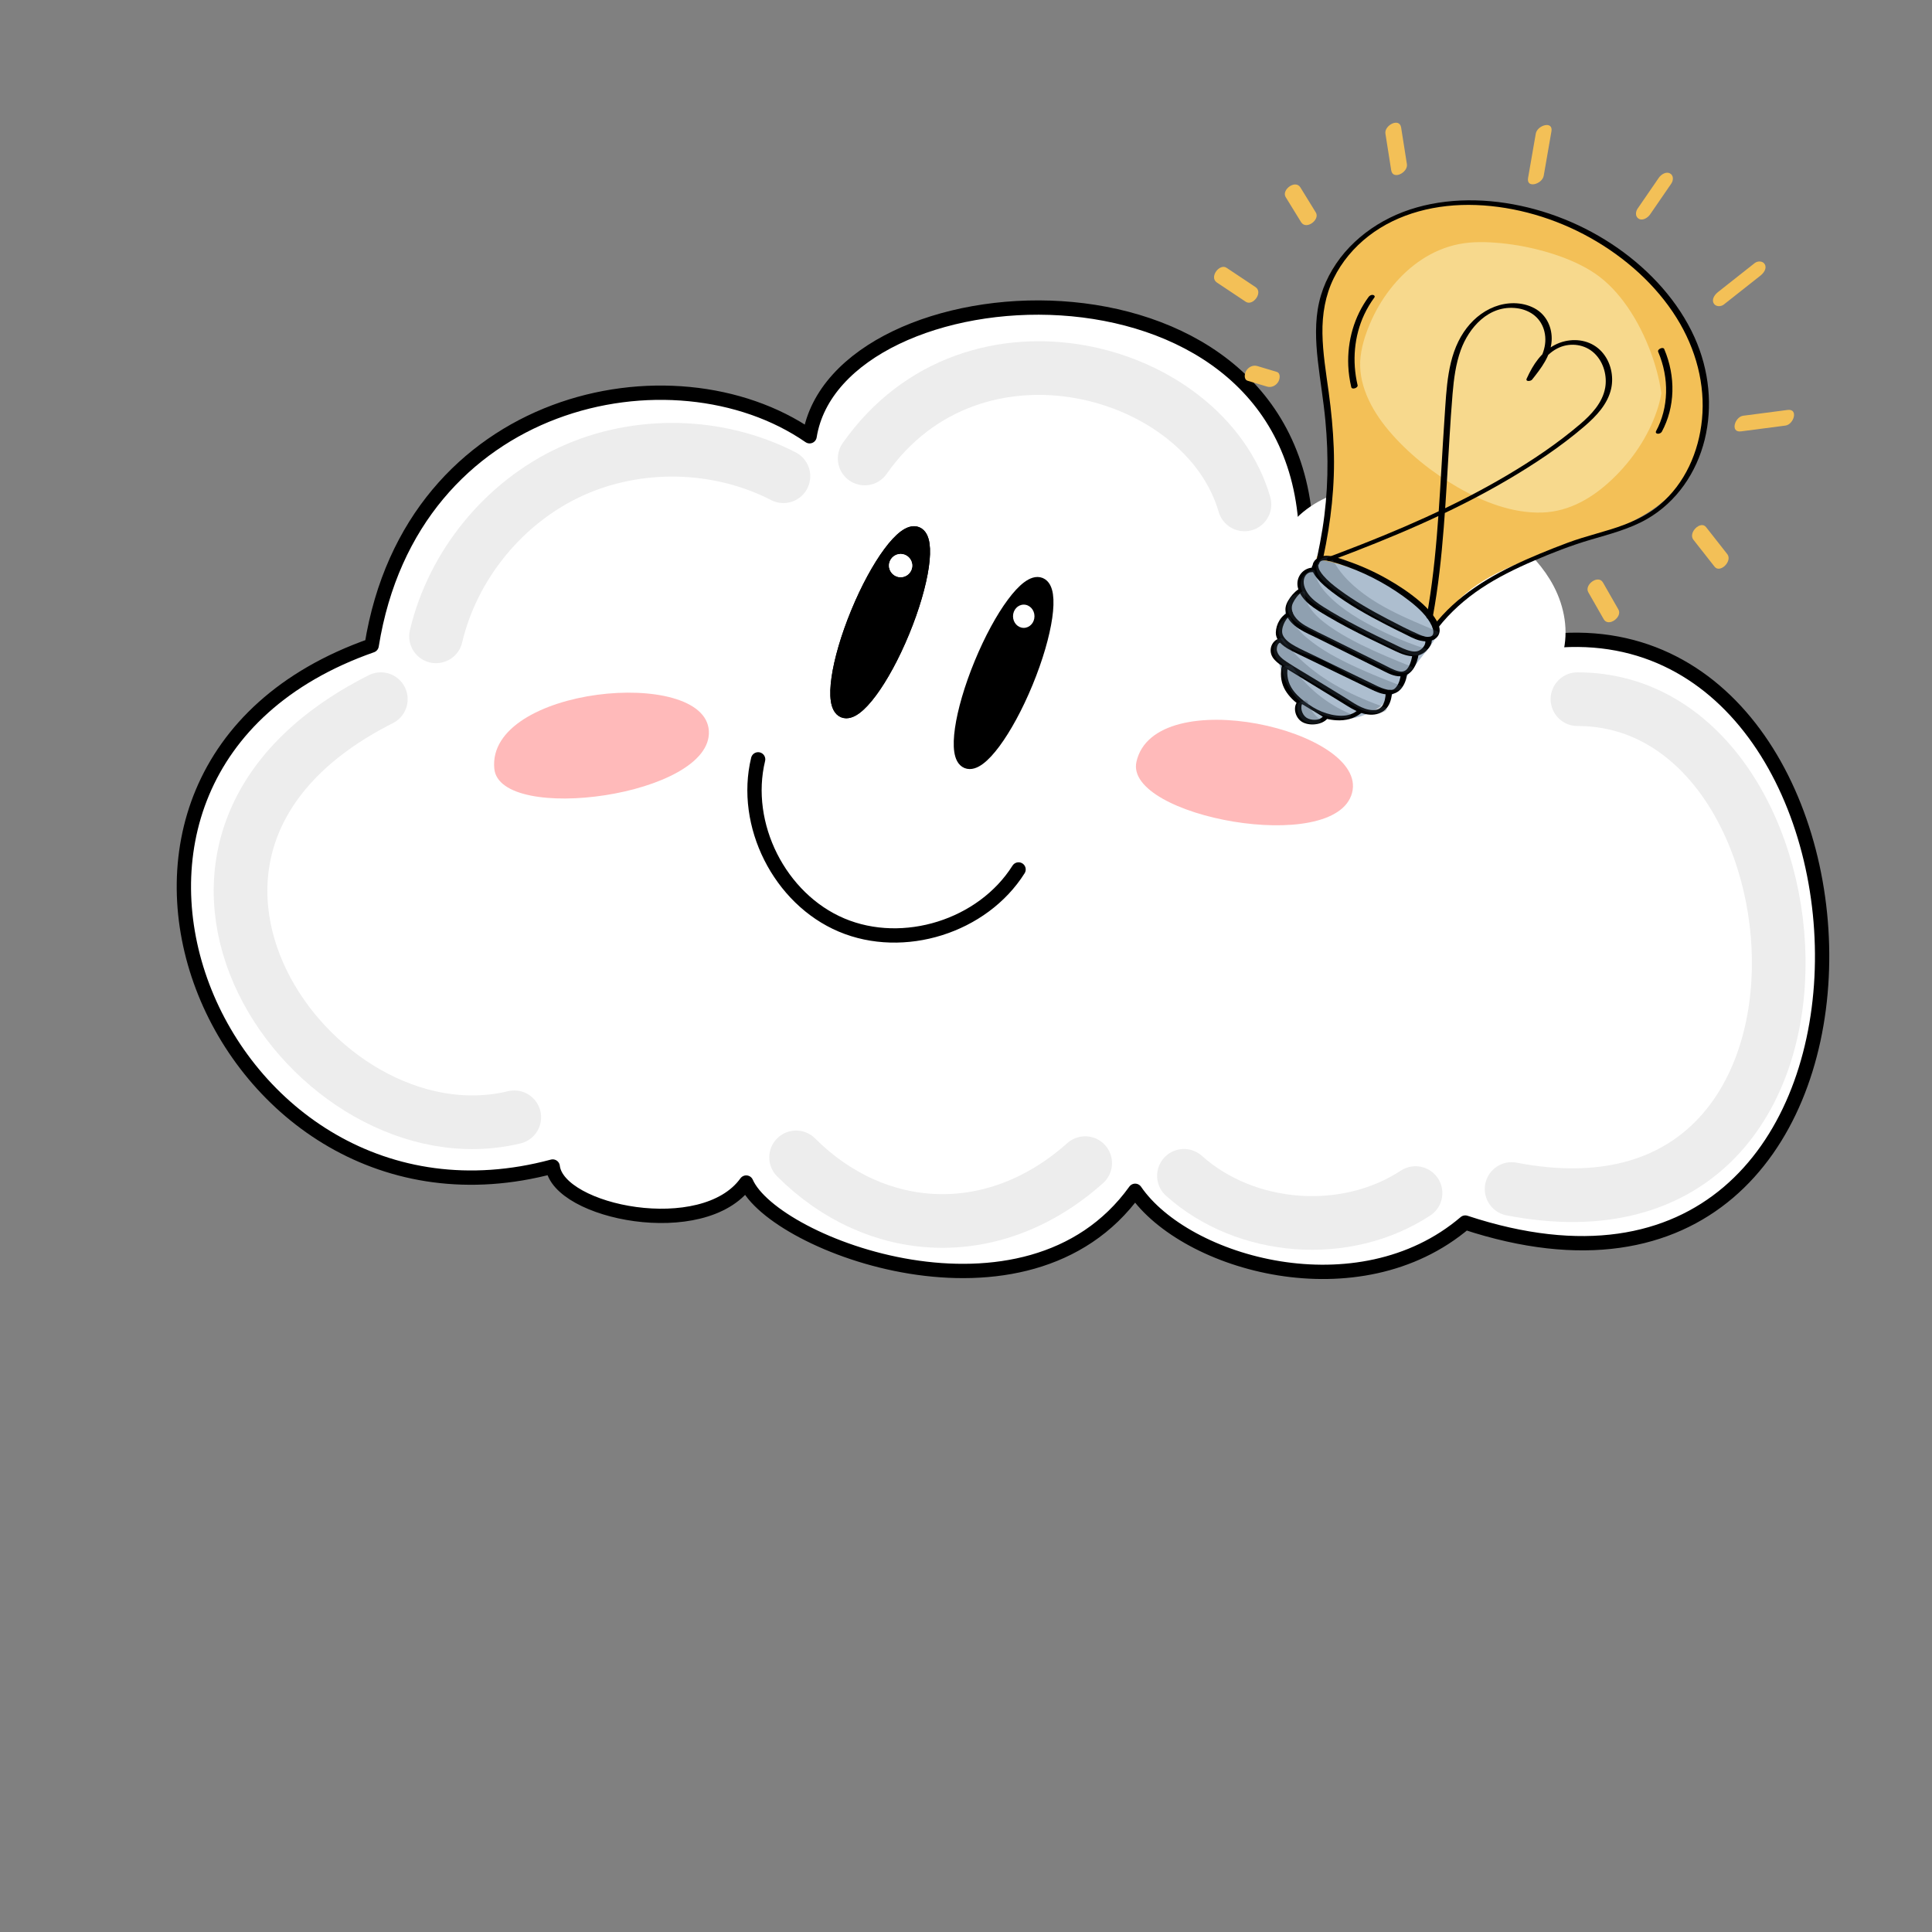 <?xml version="1.0" encoding="utf-8"?>
<!-- Generator: Adobe Adobe Illustrator 24.2.0, SVG Export Plug-In . SVG Version: 6.00 Build 0)  -->
<svg version="1.1" xmlns="http://www.w3.org/2000/svg" xmlns:xlink="http://www.w3.org/1999/xlink" x="0px" y="0px"
	 viewBox="0 0 1080 1080" style="enable-background:new 0 0 1080 1080;" xml:space="preserve">
<rect x="0" y="0" width="1080" height="1080" fill="#808080" stroke="none"/>
<style type="text/css">
	.st0{fill:#FFFFFF;stroke:#000000;stroke-width:8;stroke-linecap:round;stroke-linejoin:round;stroke-miterlimit:10;}
	.st1{fill:#FFBABA;}
	.st2{opacity:0.071;}
	.st3{opacity:0.071;fill:none;stroke:#000000;stroke-width:30;stroke-linecap:round;stroke-linejoin:round;stroke-miterlimit:10;}
	.st4{fill:none;stroke:#FFFFFF;stroke-width:20;stroke-linecap:round;stroke-linejoin:round;stroke-miterlimit:10;}
	.st5{stroke:#000000;stroke-width:8;stroke-linecap:round;stroke-linejoin:round;stroke-miterlimit:10;}
	.st6{fill:#FFFFFF;}
	.st7{fill:#ADBECF;}
	.st8{fill:#F3C057;}
	.st9{fill:#F7D98D;}
	.st10{fill:#AEBFCE;}
	.st11{opacity:0.271;}
	.st12{fill:#3D4C5B;}
</style>
<g id="Ebene_2">
	<path class="st0" d="M207.76,360.83c-198.99,69.78-86.69,341.75,101.2,291.26c3.05,25.7,84.24,42.25,108.18,8.96
		c15.44,35.11,156.97,88.69,217.42,4.61c28.2,41.06,124.93,68.59,184.54,17.75c262.78,86.73,252-343.83,49.12-325.17
		c11.32-57-104.56-95.15-138.26-63.81c-10.22-162.94-262.1-145.81-277.39-50.56C376.29,191.13,230.14,221.42,207.76,360.83z"/>
	<path class="st0" d="M423.8,424.48c-8.85,36.54,12.01,77.98,46.64,92.62c34.63,14.64,78.89,0.74,98.94-31.07"/>
</g>
<g id="Ebene_4">
	<path class="st1" d="M276.32,429.69c3.02,31.3,122.2,15.34,119.93-21.17C394.01,372.47,271.89,383.86,276.32,429.69z"/>
	<path class="st1" d="M635.28,425.84c-6.9,30.67,111.29,52.73,120.54,17.34C764.96,408.23,645.39,380.92,635.28,425.84z"/>
</g>
<g id="Ebene_9">
	<path class="st3" d="M437.93,266.21c-36.49-18.77-81.64-19.74-118.9-2.56s-65.85,52.13-75.29,92.07"/>
	<path class="st3" d="M212.88,390.84c-163.69,82.59-37.61,260.82,74.6,233.74"/>
	<path class="st3" d="M483.36,256.3c60.86-86.68,190.02-51.1,212.3,25.67"/>
	<path class="st3" d="M445.02,646.99c44.66,44.66,110.34,48.92,161.6,3.21"/>
	<path class="st3" d="M661.84,657.29c34.68,31.02,90.56,35.18,129.45,9.64"/>
	<path class="st3" d="M881.81,390.84c144.41,0,167.78,313.34-36.81,273.83"/>
</g>
<g id="Ebene_10">
	<path class="st4" d="M727.65,301.5c6.53-8.99,16.74-14.92,27.54-17.52s22.18-2.05,33.06,0.17c18.82,3.85,36.5,12.68,51.36,24.85
		c8.08,6.62,15.45,14.36,20.23,23.65c4.79,9.29,6.81,20.27,4.09,30.35"/>
</g>
<g id="Ebene_19">
	
		<ellipse transform="matrix(0.381 -0.925 0.925 0.381 -17.047 670.167)" class="st5" cx="491.72" cy="347.81" rx="53.42" ry="13.5"/>
	
		<ellipse transform="matrix(0.381 -0.925 0.925 0.381 -17.047 670.167)" class="st5" cx="491.72" cy="347.81" rx="53.42" ry="13.5"/>
	
		<ellipse transform="matrix(0.381 -0.925 0.925 0.381 -0.572 751.523)" class="st5" cx="560.68" cy="376.19" rx="53.42" ry="13.5"/>
</g>
<g id="Ebene_20">
</g>
<g id="Ebene_21">
	<circle class="st6" cx="503.46" cy="316.16" r="6.47"/>
	<circle class="st6" cx="503.46" cy="316.16" r="6.47"/>
	<ellipse class="st6" cx="572.28" cy="344.49" rx="6" ry="6.5"/>
</g>
<g id="Ebene_22">
	<g>
		<g id="Ebene_7_1_">
			<g>
				<path class="st7" d="M733.82,319.32c-5.22,0.7-7.56,7.56-3.99,11.7c-15.81,11.87-18.82,36.4-6.64,54.04
					c3.86,5.6,9.15,10.55,15.52,13.32c11.75,5.1,25.37,1.7,33.95-5.99c3.27-2.94,5.95-6.41,8.61-9.88
					c5.66-7.38,11.33-14.75,16.99-22.13c1.58-2.05,3.19-4.2,3.61-6.79c0.88-5.4-3.6-10.72-8.06-14.77
					c-10.92-9.92-23.83-17.85-37.62-23.11c-3.94-1.5-8.06-2.8-12.13-2.71c-4.08,0.09-8.14,1.82-9.84,5.18"/>
				<g>
					<path class="st7" d="M734.13,318.04c-6.11,0.96-10.55,8.24-5.97,13.78c0.21-0.52,0.42-1.04,0.63-1.56
						c-11.29,8.57-16.52,23.02-14.41,37.39c2.27,15.48,14.39,32.25,31.99,34.23c8.12,0.91,16.06-1.29,22.5-5.18
						c7.97-4.83,13.06-12.8,18.53-19.92c3.02-3.94,6.05-7.87,9.07-11.81c1.49-1.94,3.02-3.85,4.45-5.83
						c1.27-1.75,2.41-3.7,2.73-5.89c1.12-7.84-7.13-14.63-13.02-19.46c-8.25-6.75-17.46-12.39-27.19-16.74
						c-8.45-3.77-18.83-7.94-26.85-3.11c-1.69,1.02-3.09,2.4-4,4.11c-0.37,0.69,0.04,1.31,0.88,1.42c0.88,0.11,1.98-0.43,2.37-1.14
						c3.96-7.39,15.48-2.98,22.06-0.27c9.24,3.8,18.02,8.83,26.02,14.84c3.66,2.75,7.28,5.68,10.47,8.93
						c2.45,2.49,4.85,5.54,5.58,8.84c0.95,4.33-1.72,7.47-4.1,10.57c-2.78,3.63-5.57,7.25-8.35,10.88
						c-2.82,3.67-5.63,7.35-8.46,11.01c-2.57,3.33-5.2,6.72-8.51,9.42c-5.13,4.19-11.83,6.87-18.98,6.97
						c-16.42,0.23-29.19-14.31-32.8-28.68c-3.25-12.93-0.3-26.83,8.61-35.97c1.08-1.11,2.25-2.13,3.5-3.08
						c0.35-0.26,1.08-1.02,0.63-1.56c-1.48-1.79-1.91-3.96-1.38-5.99c0.43-1.62,1.52-3.33,3.38-3.62c0.83-0.13,1.91-0.6,2.07-1.47
						C735.72,318.32,734.86,317.92,734.13,318.04L734.13,318.04z"/>
				</g>
			</g>
			<g>
				<g>
					<path class="st7" d="M728.29,396.85c1.35,0.82,4.38-1.2,2.9-2.09C729.84,393.93,726.81,395.95,728.29,396.85L728.29,396.85z"/>
				</g>
			</g>
			<g>
				<g>
					<path class="st7" d="M725.71,396.22c-0.22,2.85,1.44,5.78,4.45,6.96c3.14,1.23,6.67,0.16,8.68-1.96
						c0.28-0.3,0.71-1.18,0.07-1.51c-3-1.53-6.01-3.05-9.01-4.58c-0.85-0.43-1.81-0.21-2.49,0.29c-0.37,0.28-1.27,1.36-0.41,1.8
						c3,1.53,6.01,3.05,9.01,4.58c0.02-0.5,0.04-1.01,0.07-1.51c-2.63,2.77-7.09-1.44-6.86-4.46
						C729.37,393.94,725.81,394.84,725.71,396.22L725.71,396.22z"/>
				</g>
			</g>
		</g>
		<g id="Ebene_5">
			<g>
				<path class="st8" d="M805.04,346.24c12.65-21.09,38.15-31.33,62.67-39.27s50.65-15.39,67.47-33.47
					c21.28-22.86,22.56-59.97,6.64-89.81s-46.92-52.16-80.1-62.33c-20.68-6.34-42.66-8.33-62.69-3.84
					c-20.04,4.49-42.43,16.43-52.44,33.02c-13.87,23-6.96,51.99-3.65,79.79c3.31,27.8,6.87,57.21-5.22,81.21
					c24.83,3.9,48.88,17.21,65.54,36.25"/>
				<g>
					<path class="st8" d="M806.65,346.38c11.04-18.26,31.83-28.04,52.24-35.21c20.55-7.22,42.22-12.5,60.63-23.6
						c8.72-5.26,16.45-11.89,22.25-20.01c5.33-7.47,8.95-16.12,10.89-25.18c3.9-18.26,1.16-38.38-7.58-56.36
						c-9.45-19.46-25.68-36.12-44.42-48.24c-19.19-12.41-41.32-20.45-63.52-23.08c-11.06-1.31-22.21-1.22-32.87,0.58
						c-10.51,1.78-20.55,5.19-29.74,9.84c-9.33,4.72-18.03,10.78-24.67,18.54c-6.35,7.43-10.32,16.49-12.1,26.18
						c-3.67,20.06,1.03,41.33,3.47,61.86c2.6,21.83,5.43,44.42,0.13,65.32c-1.27,4.99-3.01,9.82-5.3,14.39
						c-0.36,0.71,0.01,1.28,0.88,1.42c19.08,3.04,37.61,11.67,52.69,24.19c4.29,3.56,8.28,7.43,11.93,11.58
						c1.11,1.27,4.36-0.46,3.35-1.62c-13.22-15.03-30.78-26.54-49.92-32.76c-5.44-1.76-10.98-3.08-16.55-3.97
						c0.29,0.47,0.58,0.95,0.88,1.42c9.39-18.79,9.47-40.78,7.55-62.12c-0.97-10.67-2.31-21.34-3.77-32
						c-1.42-10.34-2.87-20.71-3.05-31.03c-0.17-9.9,0.93-19.8,4.58-28.77c3.69-9.06,10.04-16.48,17.9-22.42
						c15.98-12.11,36.78-18.91,58.24-18.96c21.8-0.05,44.35,5.86,64.36,16.17c19.8,10.21,37.62,24.94,49.75,43.16
						c11.32,17,16.93,36.65,15.81,55.66c-1.12,18.96-9.22,36.4-23.95,48.23c-16.21,13.01-37.4,19.17-57.59,25.67
						c-20.5,6.6-41.63,14.32-56.54,29.15c-3.54,3.52-6.64,7.44-9.2,11.68c-0.41,0.68,0.07,1.32,0.88,1.42
						C805.21,347.64,806.23,347.08,806.65,346.38L806.65,346.38z"/>
				</g>
			</g>
		</g>
		<g id="Ebene_6_1_">
			<g>
				<path class="st9" d="M926.93,220.28c-2.89-20.84-14.57-47.82-31.8-62.63c-17.23-14.81-52.08-22.43-73.86-20.76
					c-30.12,2.31-53.14,31.67-58.51,59.55c-4.65,24.14,15.72,47.57,37.4,64.1c21.67,16.54,51.81,30.53,75.81,22.25
					c23.99-8.28,46.86-38.18,50.93-62.47"/>
				<g>
					<path class="st9" d="M928.7,219.77c-1.23-8.76-3.73-17.48-7.11-25.92c-3.52-8.79-8.07-17.39-13.91-25.19
						c-5.06-6.76-11.12-12.86-18.49-17.36c-7.4-4.52-15.57-7.75-23.79-10.19c-8.67-2.58-17.58-4.32-26.44-5.18
						c-7.81-0.76-15.84-0.96-23.34,0.51c-15.19,2.97-27.76,12.13-36.93,23.23c-4.74,5.74-8.71,12.07-11.8,18.83
						c-2.97,6.5-5.44,13.53-6.31,20.78c-1.75,14.73,5.57,29.35,15.7,41.36c10.62,12.59,24.17,23.44,38.6,31.76
						c14.38,8.3,30.8,14.6,47.05,14.11c15.89-0.48,29.05-8.8,39.47-18.76c11.02-10.53,19.91-23.67,24.81-38.1
						c1.05-3.09,1.88-6.26,2.44-9.51c0.31-1.84-3.28-0.97-3.52,0.38c-2.4,14.08-9.71,27.02-18.62,37.82
						c-4.65,5.64-9.92,10.85-15.9,15.23c-5.37,3.93-11.37,7.3-18.1,9.03c-14.65,3.77-31.08-0.67-45.23-7.32
						c-14.69-6.9-28.35-16.74-39.91-27.98c-10.96-10.67-20.85-23.9-23.06-38.41c-1.09-7.18,0.14-13.97,2.19-20.58
						c2.1-6.81,5.12-13.28,8.88-19.28c7.34-11.72,17.78-22.11,31.26-27.53c6.37-2.56,13.29-3.57,20.45-3.55
						c8.18,0.03,16.49,1.02,24.65,2.71c15.85,3.28,32.93,9.08,44.9,20.76c6.6,6.44,11.79,14.12,16.01,22.01
						c4.38,8.19,7.76,16.8,10.08,25.54c1.04,3.92,1.86,7.87,2.42,11.83C925.38,222.44,928.91,221.23,928.7,219.77L928.7,219.77z"/>
				</g>
			</g>
		</g>
		<g id="Ebene_3">
			<g>
				<g>
					<path d="M803.94,350.86c6.74-8.59,14.95-15.92,24.19-22.07c9.04-6.01,18.94-10.87,29.08-15.24
						c10.42-4.49,21.01-8.63,32.05-11.87c10.72-3.14,21.79-6.02,31.31-11.48c16.76-9.61,27.83-26.1,32.35-44.4
						c4.55-18.42,2.67-38.74-5.68-57.26c-8.93-19.78-24.51-37.01-42.94-49.88c-18.73-13.08-40.47-21.76-62.63-25.15
						c-22.41-3.43-45.5-1.27-64.64,8.17c-19.4,9.56-34.85,26.4-39.63,47.28c-2.42,10.57-1.96,21.78-0.71,32.82
						c1.26,11.1,3.15,22.17,4.2,33.28c1.93,20.47,1.56,40.65-1.6,60.48c-0.88,5.51-1.93,10.98-3.09,16.42
						c-0.39,1.8,3.23,0.96,3.52-0.38c4.28-19.95,6.64-40.32,5.85-61.18c-0.39-10.31-1.39-20.67-2.8-31
						c-1.5-10.98-3.35-22.01-3.52-32.98c-0.17-10.83,1.63-21.36,6.29-30.84c4.54-9.24,11.3-17.28,19.54-23.66
						c16.4-12.69,37.95-18.13,60.1-17.3c21.9,0.83,44.17,7.32,63.85,18.36c19.42,10.89,36.61,26.2,48.16,44.66
						c10.99,17.57,16.08,37.46,14.24,56.7c-1.76,18.33-9.55,35.98-23.63,47.85c-7.85,6.62-17.32,10.61-27.43,13.75
						c-5.39,1.67-10.85,3.15-16.24,4.82c-5.29,1.63-10.39,3.58-15.49,5.59c-20.54,8.11-40.83,17.38-56.72,31.99
						c-3.89,3.58-7.47,7.46-10.71,11.59C799.73,351.8,802.98,352.1,803.94,350.86L803.94,350.86z"/>
				</g>
			</g>
			<g>
				<g>
					<path d="M733.37,316.91c-0.13,2.19,1.32,4.43,2.76,6.18c2.38,2.92,5.36,5.42,8.38,7.74c9.3,7.13,19.74,12.91,30.13,18.28
						c3.2,1.65,6.42,3.26,9.65,4.83c2.99,1.45,6.1,3.27,9.3,4.09c2.63,0.67,5.4,0.73,7.72-0.38c2.43-1.16,3.78-3.52,3.41-6.23
						c-0.39-2.87-2.25-5.69-4.08-8.06c-2.07-2.69-4.55-5.12-7.17-7.35c-5.59-4.74-11.83-8.87-18.23-12.48
						c-7.17-4.05-14.71-7.44-22.46-10.06c-3.58-1.21-7.59-2.8-11.33-2.8c-3.33,0-6.77,1.62-7.58,4.77
						c-0.21,0.83,0.77,1.14,1.45,1.09c0.86-0.07,1.86-0.65,2.07-1.47c0.68-2.63,4.31-1.81,6.51-1.23c3.19,0.86,6.36,1.91,9.48,3.05
						c6.37,2.33,12.58,5.17,18.53,8.49c5.69,3.18,11.18,6.78,16.31,10.8c4.77,3.74,9.62,8.21,12.13,13.62
						c0.79,1.71,1.74,4.93-0.37,5.89c-1.83,0.83-4.66-0.1-6.51-0.9c-5.98-2.59-11.85-5.64-17.63-8.66
						c-9.45-4.95-18.87-10.26-27.43-16.65c-3.06-2.28-6.14-4.74-8.6-7.62c-1.5-1.76-3-3.81-2.87-5.98c0.05-0.87-1.45-0.81-1.93-0.67
						C734.15,315.45,733.42,316.04,733.37,316.91L733.37,316.91z"/>
				</g>
			</g>
			<g>
				<g>
					<path d="M735.21,317.29c-6.59-0.55-11.21,5.37-9.66,11.36c1.94,7.49,9.84,11.9,16.32,15.74c7.66,4.54,15.57,8.63,23.54,12.55
						c4.06,2,8.14,3.95,12.22,5.89c3.32,1.58,6.67,3.29,10.29,3.84c3.52,0.53,6.6-0.49,9.04-2.6c1.99-1.73,4.03-4.47,3.25-7.37
						c-0.45-1.68-3.93-0.39-3.55,1.02c0.53,1.98-0.61,3.8-2.01,5.03c-1.66,1.47-3.49,1.73-5.87,1.23c-3.09-0.64-6.02-2.21-8.88-3.57
						c-3.44-1.64-6.88-3.28-10.31-4.95c-6.9-3.37-13.75-6.86-20.45-10.64c-3.21-1.81-6.39-3.68-9.49-5.66
						c-2.93-1.86-5.89-3.93-8-6.65c-1.92-2.48-3.31-5.64-2.75-8.56c0.43-2.26,2.17-4.33,4.83-4.11c0.91,0.08,1.97-0.4,2.37-1.14
						C736.45,318.04,736.08,317.36,735.21,317.29L735.21,317.29z"/>
				</g>
			</g>
			<g>
				<g>
					<path d="M725.72,329.49c-2.3,1.61-4.18,3.83-5.58,6.2c-1.33,2.26-2.07,4.68-1.2,7.43c2.34,7.31,11.18,10.51,17.65,13.72
						c7.82,3.87,15.63,7.74,23.45,11.62c3.83,1.9,7.66,3.79,11.49,5.69c3.16,1.56,6.45,3.52,9.96,3.86
						c7.71,0.75,10.76-6.76,11.6-12.69c0.26-1.86-3.32-0.98-3.52,0.38c-0.35,2.46-0.94,4.94-2.17,7.07c-1.17,2.03-2.7,3.1-5.37,2.52
						c-3.03-0.66-5.95-2.42-8.73-3.79c-3.51-1.74-7.02-3.48-10.53-5.22c-6.86-3.4-13.72-6.8-20.58-10.19
						c-3.46-1.71-6.96-3.37-10.38-5.17c-3-1.58-6.04-3.46-7.98-6.25c-1.69-2.44-2.26-5.08-1.09-7.55c1.11-2.36,2.86-4.6,5.04-6.12
						c0.53-0.37,1.12-1.22,0.41-1.8C727.5,328.62,726.27,329.11,725.72,329.49L725.72,329.49z"/>
				</g>
			</g>
			<g>
				<g>
					<path d="M720.81,342.08c-4.64,1.65-7.51,6.8-7.62,11.52c-0.15,6.49,8.44,10.06,13.63,12.57c8.14,3.94,16.29,7.87,24.43,11.81
						c4.03,1.95,8.06,3.9,12.09,5.85c3.28,1.58,6.58,3.41,10.14,4.12c3.68,0.73,7.11-0.07,9.44-2.6c2.21-2.4,3.39-5.72,3.66-8.99
						c0.16-1.9-3.4-1-3.52,0.38c-0.21,2.53-0.92,5.13-2.43,7.14c-0.51,0.68-1.17,1.41-2.06,1.65c-1.22,0.33-2.72,0.08-3.99-0.25
						c-3.12-0.83-6.07-2.45-8.98-3.85c-3.47-1.68-6.93-3.35-10.4-5.03c-7.02-3.39-14.03-6.78-21.04-10.18
						c-3.37-1.63-6.83-3.15-10.1-4.97c-2.6-1.44-5.74-3.45-6.93-6.2c-0.86-1.97-0.25-4.34,0.47-6.1c0.65-1.58,1.95-3.92,3.52-4.48
						c0.69-0.25,1.77-0.82,1.62-1.7C722.6,341.92,721.4,341.87,720.81,342.08L720.81,342.08z"/>
				</g>
			</g>
			<g>
				<g>
					<path d="M715.34,356.82c-4.8,1.35-6.68,7.23-3.39,11.37c2.01,2.53,4.93,4.19,7.67,5.87c3.26,1.99,6.52,3.99,9.78,5.99
						c6.52,3.99,13.04,7.98,19.56,11.97c5.6,3.42,11.53,7.75,18.2,7.49c3.15-0.12,6.13-1.39,7.99-3.66c2.16-2.63,2.88-6,3.02-9.42
						c0.03-0.87-1.44-0.81-1.93-0.67c-0.83,0.23-1.59,0.83-1.62,1.7c-0.1,2.56-0.59,5.34-2.14,7.37c-1.21,1.59-3.07,2.21-5.22,2.13
						c-5.72-0.22-11.07-4.37-15.87-7.3c-5.38-3.29-10.77-6.59-16.15-9.88c-5.32-3.26-10.78-6.37-15.98-9.82
						c-2.19-1.45-4.91-3.47-5.37-6.07c-0.27-1.48,0.03-4.2,1.74-4.68c0.71-0.2,1.77-0.85,1.62-1.7
						C717.13,356.62,715.95,356.65,715.34,356.82L715.34,356.82z"/>
				</g>
			</g>
			<g>
				<g>
					<path d="M716.6,372.08c-0.93,4.1-0.77,8.44,1.22,12.54c1.74,3.57,4.7,6.6,7.9,9.12c6.7,5.27,14.88,9.07,23.29,8.94
						c5.03-0.08,9.63-1.76,12.98-5.03c0.51-0.49,0.58-1.33-0.25-1.67c-0.88-0.36-1.97,0.21-2.51,0.74
						c-5.03,4.91-13.64,3.77-20.32,1.1c-3.49-1.39-6.67-3.41-9.65-5.68c-2.93-2.23-5.63-4.8-7.45-7.92
						c-2.34-4.03-2.65-8.39-1.71-12.53C720.53,369.9,716.91,370.75,716.6,372.08L716.6,372.08z"/>
				</g>
			</g>
			<g>
				<path class="st10" d="M726.59,392.82c-1.85,2.4-0.75,8.07,3.11,9.91c3.07,1.46,8.89,1.14,10.89-1.43"/>
				<g>
					<path d="M724.97,392.67c-2.33,3.28-0.69,9.17,3.44,11.18c4.3,2.09,10.8,1.17,13.56-2.1c0.45-0.53,0.63-1.31-0.25-1.67
						c-0.83-0.34-2.03,0.18-2.51,0.74c-1.72,2.04-6.43,1.99-8.83,0.41c-2.63-1.73-3.82-5.98-2.18-8.29
						c0.47-0.66-0.11-1.32-0.88-1.42C726.37,391.41,725.45,391.99,724.97,392.67L724.97,392.67z"/>
				</g>
			</g>
		</g>
		<g id="Ebene_8_1_">
			<g class="st11">
				<path class="st12" d="M743.28,312.71c-3.27-1.25-6.24,2.31-5.55,5.53c0.69,3.22,3.55,5.76,6.3,7.95
					c11.73,9.34,24.62,17.31,38.22,23.65c6.42,2.99,13.55,5.68,20.09,4.3c-22.1-9.3-48.36-20.17-58.99-40.38"/>
				<g>
					<path class="st12" d="M744.42,311.5c-4.5-1.54-8.79,2.46-8.55,6.55c0.14,2.44,1.85,4.69,3.63,6.48
						c2.29,2.31,5.04,4.26,7.65,6.21c11.2,8.37,23.45,15.74,36.27,21.33c5.93,2.59,12.45,4.56,18.63,3.33
						c0.83-0.16,3.35-1.68,1.44-2.48c-17.18-7.23-35.81-14.58-49.33-27.89c-3.66-3.6-6.77-7.67-9.12-12.09
						c-0.74-1.39-4.11,0.18-3.35,1.62c8.87,16.68,27.42,26.58,44.38,34.25c5.02,2.27,10.09,4.39,15.16,6.53
						c0.48-0.83,0.96-1.66,1.44-2.48c-4.72,0.94-9.61-0.27-14.25-2.06c-5.47-2.11-10.77-4.86-15.92-7.69
						c-5.44-2.98-10.73-6.24-15.85-9.73c-2.59-1.77-5.15-3.61-7.65-5.51c-2.2-1.67-4.49-3.34-6.46-5.28
						c-1.68-1.66-3.44-4.06-3.07-6.33c0.21-1.31,1.03-2.91,2.69-2.34C743.57,314.4,746.35,312.16,744.42,311.5L744.42,311.5z"/>
				</g>
			</g>
			<g class="st11">
				<path class="st12" d="M732.69,320.65c-3.76,0.83-4.81,5.66-3.04,9.18c1.77,3.52,5.37,5.97,8.82,8.16
					c14.59,9.28,29.78,17.62,45.41,24.94c4.02,1.88,9.24,3.58,12.12,0.84c-11.76-2.88-60.69-23.23-62.74-43.85"/>
				<g>
					<path class="st12" d="M732.53,319.46c-4.89,1.26-6.79,6.64-4.56,11.18c1.29,2.61,3.68,4.72,6.09,6.44
						c2.84,2.03,5.87,3.82,8.85,5.64c12.57,7.69,25.56,14.69,38.86,20.96c5.2,2.45,11.26,4.42,15.6,0.55
						c0.45-0.41,0.65-1.45-0.25-1.67c-3.53-0.87-7-2.18-10.4-3.51c-5.12-2-10.16-4.24-15.1-6.69c-10.46-5.18-21.34-11.4-29.43-19.86
						c-3.55-3.71-6.65-8.21-7.17-13.1c-0.17-1.63-3.71-0.43-3.55,1.02c1.04,9.78,10.85,17.78,18.91,23.36
						c9.91,6.86,20.91,12.34,32.03,16.85c4.06,1.65,8.22,3.28,12.45,4.33c-0.08-0.56-0.17-1.11-0.25-1.67
						c-1.11,0.99-3.21,0.62-4.65,0.26c-2.23-0.56-4.33-1.54-6.42-2.53c-5.85-2.76-11.63-5.68-17.34-8.73
						c-5.58-2.98-11.09-6.1-16.52-9.34c-2.76-1.64-5.49-3.32-8.21-5.03c-2.33-1.47-4.71-2.92-6.79-4.73
						c-2.04-1.78-3.8-4.05-4.07-6.63c-0.19-1.78,0.22-4.25,2.21-4.77c0.71-0.18,1.76-0.86,1.62-1.7
						C734.32,319.26,733.14,319.31,732.53,319.46L732.53,319.46z"/>
				</g>
			</g>
			<g class="st11">
				<path class="st12" d="M726.08,333.06c-4.37,0.23-5.87,5.87-3.67,9.7s6.54,6.13,10.6,8.18c14.01,7.07,28.02,14.14,42.04,21.21
					c4.2,2.12,9.49,4.22,12.98,1.77c-18.6-7.51-60.86-24.12-60.36-42.06"/>
				<g>
					<path class="st12" d="M726.38,331.78c-4.83,0.41-7.6,4.97-6.55,9.46c1.32,5.65,7.75,8.75,12.68,11.23
						c13.45,6.79,26.91,13.58,40.36,20.37c5.24,2.64,11.23,5.12,16.18,1.84c0.65-0.43,1.19-1.52,0.09-1.96
						c-9.54-3.85-19.07-7.74-28.31-12.32c-5.07-2.52-10.06-5.24-14.8-8.35c-4.1-2.68-8.19-5.69-11.44-9.32
						c-2.96-3.3-5.24-7.17-5.16-11.37c0.03-1.54-3.53-0.42-3.55,1.02c-0.16,8.45,8.21,15.51,15.06,20.28
						c9.52,6.63,20.2,11.64,30.79,16.22c5.02,2.17,10.09,4.22,15.16,6.26c0.03-0.65,0.06-1.31,0.09-1.96
						c-1.39,0.92-3.43,0.58-5.08,0.12c-2.3-0.64-4.46-1.71-6.6-2.79c-5.73-2.89-11.47-5.78-17.2-8.68
						c-5.81-2.93-11.62-5.87-17.44-8.8c-2.73-1.38-5.48-2.72-8.19-4.15c-2.32-1.23-4.68-2.61-6.53-4.48
						c-1.77-1.78-2.9-3.98-2.75-6.32c0.1-1.56,0.72-3.59,2.58-3.75c0.83-0.07,1.91-0.64,2.07-1.47
						C727.99,332.02,727.11,331.72,726.38,331.78L726.38,331.78z"/>
				</g>
			</g>
			<g class="st11">
				<path class="st12" d="M719.74,346.47c-3.19,1.24-4.16,5.33-2.75,8.58c1.42,3.25,4.62,5.66,7.98,7.19
					c3.35,1.54,6.95,2.37,10.41,3.59c7.99,2.82,15.16,7.66,22.64,11.73c7.48,4.07,15.78,7.49,23.93,6.96
					c-14.87-5.81-54.47-20.52-62.08-38.32"/>
				<g>
					<path class="st12" d="M719.12,345.47c-4.34,1.85-5.75,7.04-3.34,11.31c2.81,4.97,8.74,7.2,13.94,8.82
						c3.06,0.95,6.07,1.94,9,3.26c3.07,1.39,6.02,3.01,8.95,4.69c5.25,3,10.43,6.16,15.98,8.56c5.78,2.5,11.89,4.05,17.99,3.7
						c0.93-0.05,3.27-1.77,1.44-2.48c-8.47-3.31-16.93-6.62-25.19-10.45c-9.55-4.43-19.25-9.48-27.33-16.31
						c-3.72-3.15-7.13-6.81-9.02-11.16c-0.6-1.38-4,0.12-3.35,1.62c3.63,8.34,12.47,14.52,20.25,19.25
						c9.32,5.66,19.32,10.19,29.35,14.32c4.32,1.78,8.67,3.46,13.02,5.15c0.48-0.83,0.96-1.66,1.44-2.48
						c-10.28,0.59-20.16-5.13-29.03-10.26c-4.95-2.87-9.95-5.75-15.29-7.82c-5.07-1.96-10.74-2.81-15.24-6.12
						c-2.1-1.55-3.99-3.7-4.45-6.18c-0.37-2.04,0.07-4.52,2.1-5.38c0.6-0.25,1.51-1.07,1.05-1.82
						C720.94,344.88,719.7,345.22,719.12,345.47L719.12,345.47z"/>
				</g>
			</g>
			<g class="st11">
				<path class="st12" d="M716.02,358.3c-2.83,1.66-2.77,5.91-0.81,8.84s5.22,4.85,8.35,6.64c11.01,6.31,22.03,12.61,33.04,18.92
					c5.27,3.02,11.6,6.15,16.8,4.03c-21.81-7.53-44.99-19.87-57.91-38.72"/>
				<g>
					<path class="st12" d="M714.98,357.55c-3.7,2.37-3.74,7.51-0.93,11.12c1.63,2.08,3.83,3.65,6.1,5.02
						c2.64,1.59,5.34,3.08,8.01,4.61c5.51,3.15,11.01,6.31,16.52,9.46c4.95,2.83,9.85,5.92,14.99,8.4
						c4.73,2.27,9.67,3.39,14.34,1.58c0.74-0.29,1.9-1.73,0.51-2.21c-17.09-5.92-34.17-14.26-47.46-26.82
						c-3.72-3.51-7.05-7.36-9.9-11.5c-0.93-1.35-4.26,0.3-3.35,1.62c10.45,15.14,26.84,25.76,43.67,33.29
						c4.84,2.17,9.78,4.09,14.78,5.82c0.17-0.74,0.34-1.48,0.51-2.21c-3.23,1.25-7.35-0.34-10.49-1.82
						c-4.5-2.11-8.77-4.84-13.08-7.31c-4.89-2.8-9.77-5.59-14.66-8.39c-2.48-1.42-4.96-2.84-7.45-4.26
						c-2.14-1.23-4.33-2.4-6.35-3.83c-2.09-1.49-4.11-3.38-4.85-5.77c-0.57-1.86-0.54-4.19,1.15-5.28c0.55-0.35,1.1-1.23,0.41-1.8
						C716.74,356.66,715.55,357.18,714.98,357.55L714.98,357.55z"/>
				</g>
			</g>
			<g class="st11">
				<path class="st12" d="M718.44,373.49c1.26,7.5,5.78,14.78,12.27,19.72c6.48,4.94,14.84,7.48,22.64,6.89
					c-13.16-5.54-24.78-15.07-32.56-26.7"/>
				<g>
					<path class="st12" d="M716.66,374c1.33,7.6,5.75,14.9,12.26,20c6.9,5.4,15.76,7.95,24.11,7.38c0.96-0.07,3.25-1.71,1.44-2.48
						c-12.98-5.52-24.3-14.85-32.02-26.3c-0.91-1.36-4.24,0.29-3.35,1.62c7.99,11.85,19.68,21.39,33.1,27.09
						c0.48-0.83,0.96-1.66,1.44-2.48c-7.72,0.53-15.89-2.13-22.16-7.18c-5.98-4.81-10.04-11.62-11.27-18.67
						C719.93,371.32,716.41,372.55,716.66,374L716.66,374z"/>
				</g>
			</g>
			<g class="st11">
				<path class="st12" d="M727.2,393.49c-0.75,2.38,0.03,5.27,1.94,7.26s4.89,3.02,7.5,2.59c-3.64-2.58-6.31-6.43-7.29-10.5"/>
				<g>
					<path class="st12" d="M725.44,393.68c-0.76,2.68-0.01,5.75,2.13,8c2.27,2.38,5.68,3.37,8.75,2.94
						c0.76-0.11,3.09-1.36,1.76-2.32c-3.47-2.52-5.97-6.05-6.97-9.97c-0.43-1.68-3.92-0.39-3.55,1.02c1.1,4.33,3.77,8.24,7.62,11.04
						c0.59-0.78,1.17-1.55,1.76-2.32c-5.04,0.71-9.23-4.35-7.99-8.76c0.23-0.83-0.78-1.14-1.45-1.09
						C726.64,392.28,725.67,392.86,725.44,393.68L725.44,393.68z"/>
				</g>
			</g>
		</g>
		<g id="Ebene_4_1_">
			<g>
				<g>
					<path d="M743.68,313.47c17.03-6.37,33.89-13.06,50.38-20.42c16.53-7.38,32.7-15.44,48.16-24.5
						c15.27-8.95,30.14-18.78,43.41-30.16c6.65-5.7,13.17-12.51,15.06-21.31c1.43-6.65-0.13-14.71-5.24-20.38
						c-5.37-5.96-13.33-7.61-20.54-5.98c-8.5,1.93-14.47,8.11-18.48,15.04c-1.1,1.9-2.07,3.86-2.99,5.86c-0.86,1.87,2.27,1.52,3,0.6
						c5.04-6.36,10.41-13.19,10.94-21.73c0.43-6.97-2.6-14.46-9.69-18.22c-7.06-3.74-15.46-3.39-22.19-0.81
						c-7.29,2.79-13.04,7.95-17.2,14.12c-9.29,13.79-9.66,31.63-10.8,48.12c-1.21,17.57-2.05,35.19-3.29,52.75
						c-1.23,17.48-2.81,34.93-5.64,52.09c-0.34,2.08-0.71,4.15-1.08,6.22c-0.34,1.83,3.27,0.97,3.52-0.38
						c2.99-16.22,4.74-32.75,6.05-49.33c1.33-16.72,2.19-33.51,3.22-50.27c0.5-8.22,1.03-16.45,1.72-24.64
						c0.7-8.32,1.78-16.66,4.57-24.42c4.45-12.36,15.52-25.45,31.37-23.43c3.57,0.45,7.13,1.81,9.98,4.17
						c2.81,2.33,4.63,5.56,5.42,8.88c1.87,7.86-1.5,14.91-5.77,20.89c-1.24,1.74-2.57,3.41-3.89,5.09c1,0.2,2,0.4,3,0.6
						c3.23-7.05,7.47-14.47,15.15-17.74c6.21-2.64,14.04-1.82,19.46,3.33c5.32,5.07,7.16,12.9,6.02,19.28
						c-1.5,8.38-7.68,14.91-13.94,20.26c-12.65,10.8-26.73,20.26-41.24,28.83c-14.58,8.62-29.81,16.33-45.38,23.41
						c-15.53,7.06-31.41,13.51-47.47,19.61c-1.96,0.75-3.93,1.49-5.9,2.22c-0.69,0.26-1.77,0.81-1.62,1.7
						C741.88,313.63,743.09,313.69,743.68,313.47L743.68,313.47z"/>
				</g>
			</g>
			<g>
				<g>
					<path d="M926.94,196.7c6.29,14.74,5.86,31.24-1.21,44.34c-0.37,0.69,0.04,1.31,0.88,1.42c0.89,0.12,1.98-0.43,2.37-1.14
						c7.4-13.72,7.9-30.79,1.31-46.24C929.69,193.7,926.29,195.2,926.94,196.7L926.94,196.7z"/>
				</g>
			</g>
			<g>
				<g>
					<path d="M765.06,165.98c-8.01,10.89-11.97,24.51-11.37,38.46c0.17,3.98,0.74,7.98,1.67,11.95c0.39,1.68,3.89,0.4,3.55-1.02
						c-3.18-13.55-1.9-27.54,3.69-39.51c1.58-3.38,3.49-6.58,5.7-9.59c0.48-0.65-0.12-1.33-0.88-1.42
						C766.45,164.71,765.56,165.31,765.06,165.98L765.06,165.98z"/>
				</g>
			</g>
		</g>
	</g>
</g>
<g id="Ebene_23">
	<g>
		<g>
			<path class="st8" d="M887.86,331.06c2.87,5.03,5.75,10.06,8.62,15.08c2.66,4.66,10.6-1.27,8.23-5.41
				c-2.87-5.03-5.75-10.06-8.62-15.08C893.43,320.99,885.5,326.91,887.86,331.06L887.86,331.06z"/>
		</g>
	</g>
	<g>
		<g>
			<path class="st8" d="M946.62,301.72c3.95,5.03,7.9,10.06,11.85,15.08c3.02,3.85,10.18-3.12,7.07-7.07
				c-3.95-5.03-7.9-10.06-11.85-15.08C950.67,290.8,943.52,297.76,946.62,301.72L946.62,301.72z"/>
		</g>
	</g>
	<g>
		<g>
			<path class="st8" d="M973.24,241.14c8.26-1.08,16.52-2.15,24.78-3.23c4.78-0.62,7.43-9.56,1.25-8.75
				c-8.26,1.08-16.52,2.15-24.78,3.23C969.7,233.02,967.06,241.95,973.24,241.14L973.24,241.14z"/>
		</g>
	</g>
	<g>
		<g>
			<path class="st8" d="M963.63,170.23c6.82-5.39,13.65-10.77,20.47-16.16c1.73-1.37,3.66-3.86,2.5-6.2
				c-1.05-2.1-4.04-2.13-5.73-0.79c-6.82,5.39-13.65,10.77-20.47,16.16c-1.73,1.37-3.66,3.86-2.5,6.2
				C958.94,171.54,961.93,171.57,963.63,170.23L963.63,170.23z"/>
		</g>
	</g>
	<g>
		<g>
			<path class="st8" d="M922.41,119.87c3.95-5.75,7.9-11.49,11.85-17.24c1.23-1.78,1.38-4.63-0.79-5.73
				c-2.24-1.14-4.98,0.72-6.2,2.5c-3.95,5.75-7.9,11.49-11.85,17.24c-1.23,1.78-1.38,4.63,0.79,5.73
				C918.45,123.5,921.19,121.64,922.41,119.87L922.41,119.87z"/>
		</g>
	</g>
	<g>
		<g>
			<path class="st8" d="M862.95,98.23c1.44-8.26,2.87-16.52,4.31-24.78c1.06-6.11-7.93-3.48-8.75,1.25
				c-1.44,8.26-2.87,16.52-4.31,24.78C853.14,105.59,862.13,102.96,862.95,98.23L862.95,98.23z"/>
		</g>
	</g>
	<g>
		<g>
			<path class="st8" d="M786.47,91.75c-1.08-6.82-2.15-13.65-3.23-20.47c-0.9-5.71-9.52-1.24-8.78,3.43
				c1.08,6.82,2.15,13.65,3.23,20.47C778.59,100.89,787.21,96.42,786.47,91.75L786.47,91.75z"/>
		</g>
	</g>
	<g>
		<g>
			<path class="st8" d="M735.55,118.78c-2.87-4.67-5.75-9.34-8.62-14.01c-2.82-4.57-10.72,1.36-8.23,5.41
				c2.87,4.67,5.75,9.34,8.62,14.01C730.14,128.76,738.04,122.82,735.55,118.78L735.55,118.78z"/>
		</g>
	</g>
	<g>
		<g>
			<path class="st8" d="M701.82,160.47c-5.39-3.59-10.77-7.18-16.16-10.77c-3.92-2.61-9.89,5.24-5.41,8.23
				c5.39,3.59,10.77,7.18,16.16,10.77C700.33,171.31,706.3,163.45,701.82,160.47L701.82,160.47z"/>
		</g>
	</g>
	<g>
		<g>
			<path class="st8" d="M713.67,207.87c-3.59-1.08-7.18-2.15-10.77-3.23c-2.41-0.72-4.83,0.4-6.2,2.5c-0.98,1.51-1.64,5,0.79,5.73
				c3.59,1.08,7.18,2.15,10.77,3.23c2.41,0.72,4.83-0.4,6.2-2.5C715.45,212.1,716.1,208.6,713.67,207.87L713.67,207.87z"/>
		</g>
	</g>
</g>
</svg>

